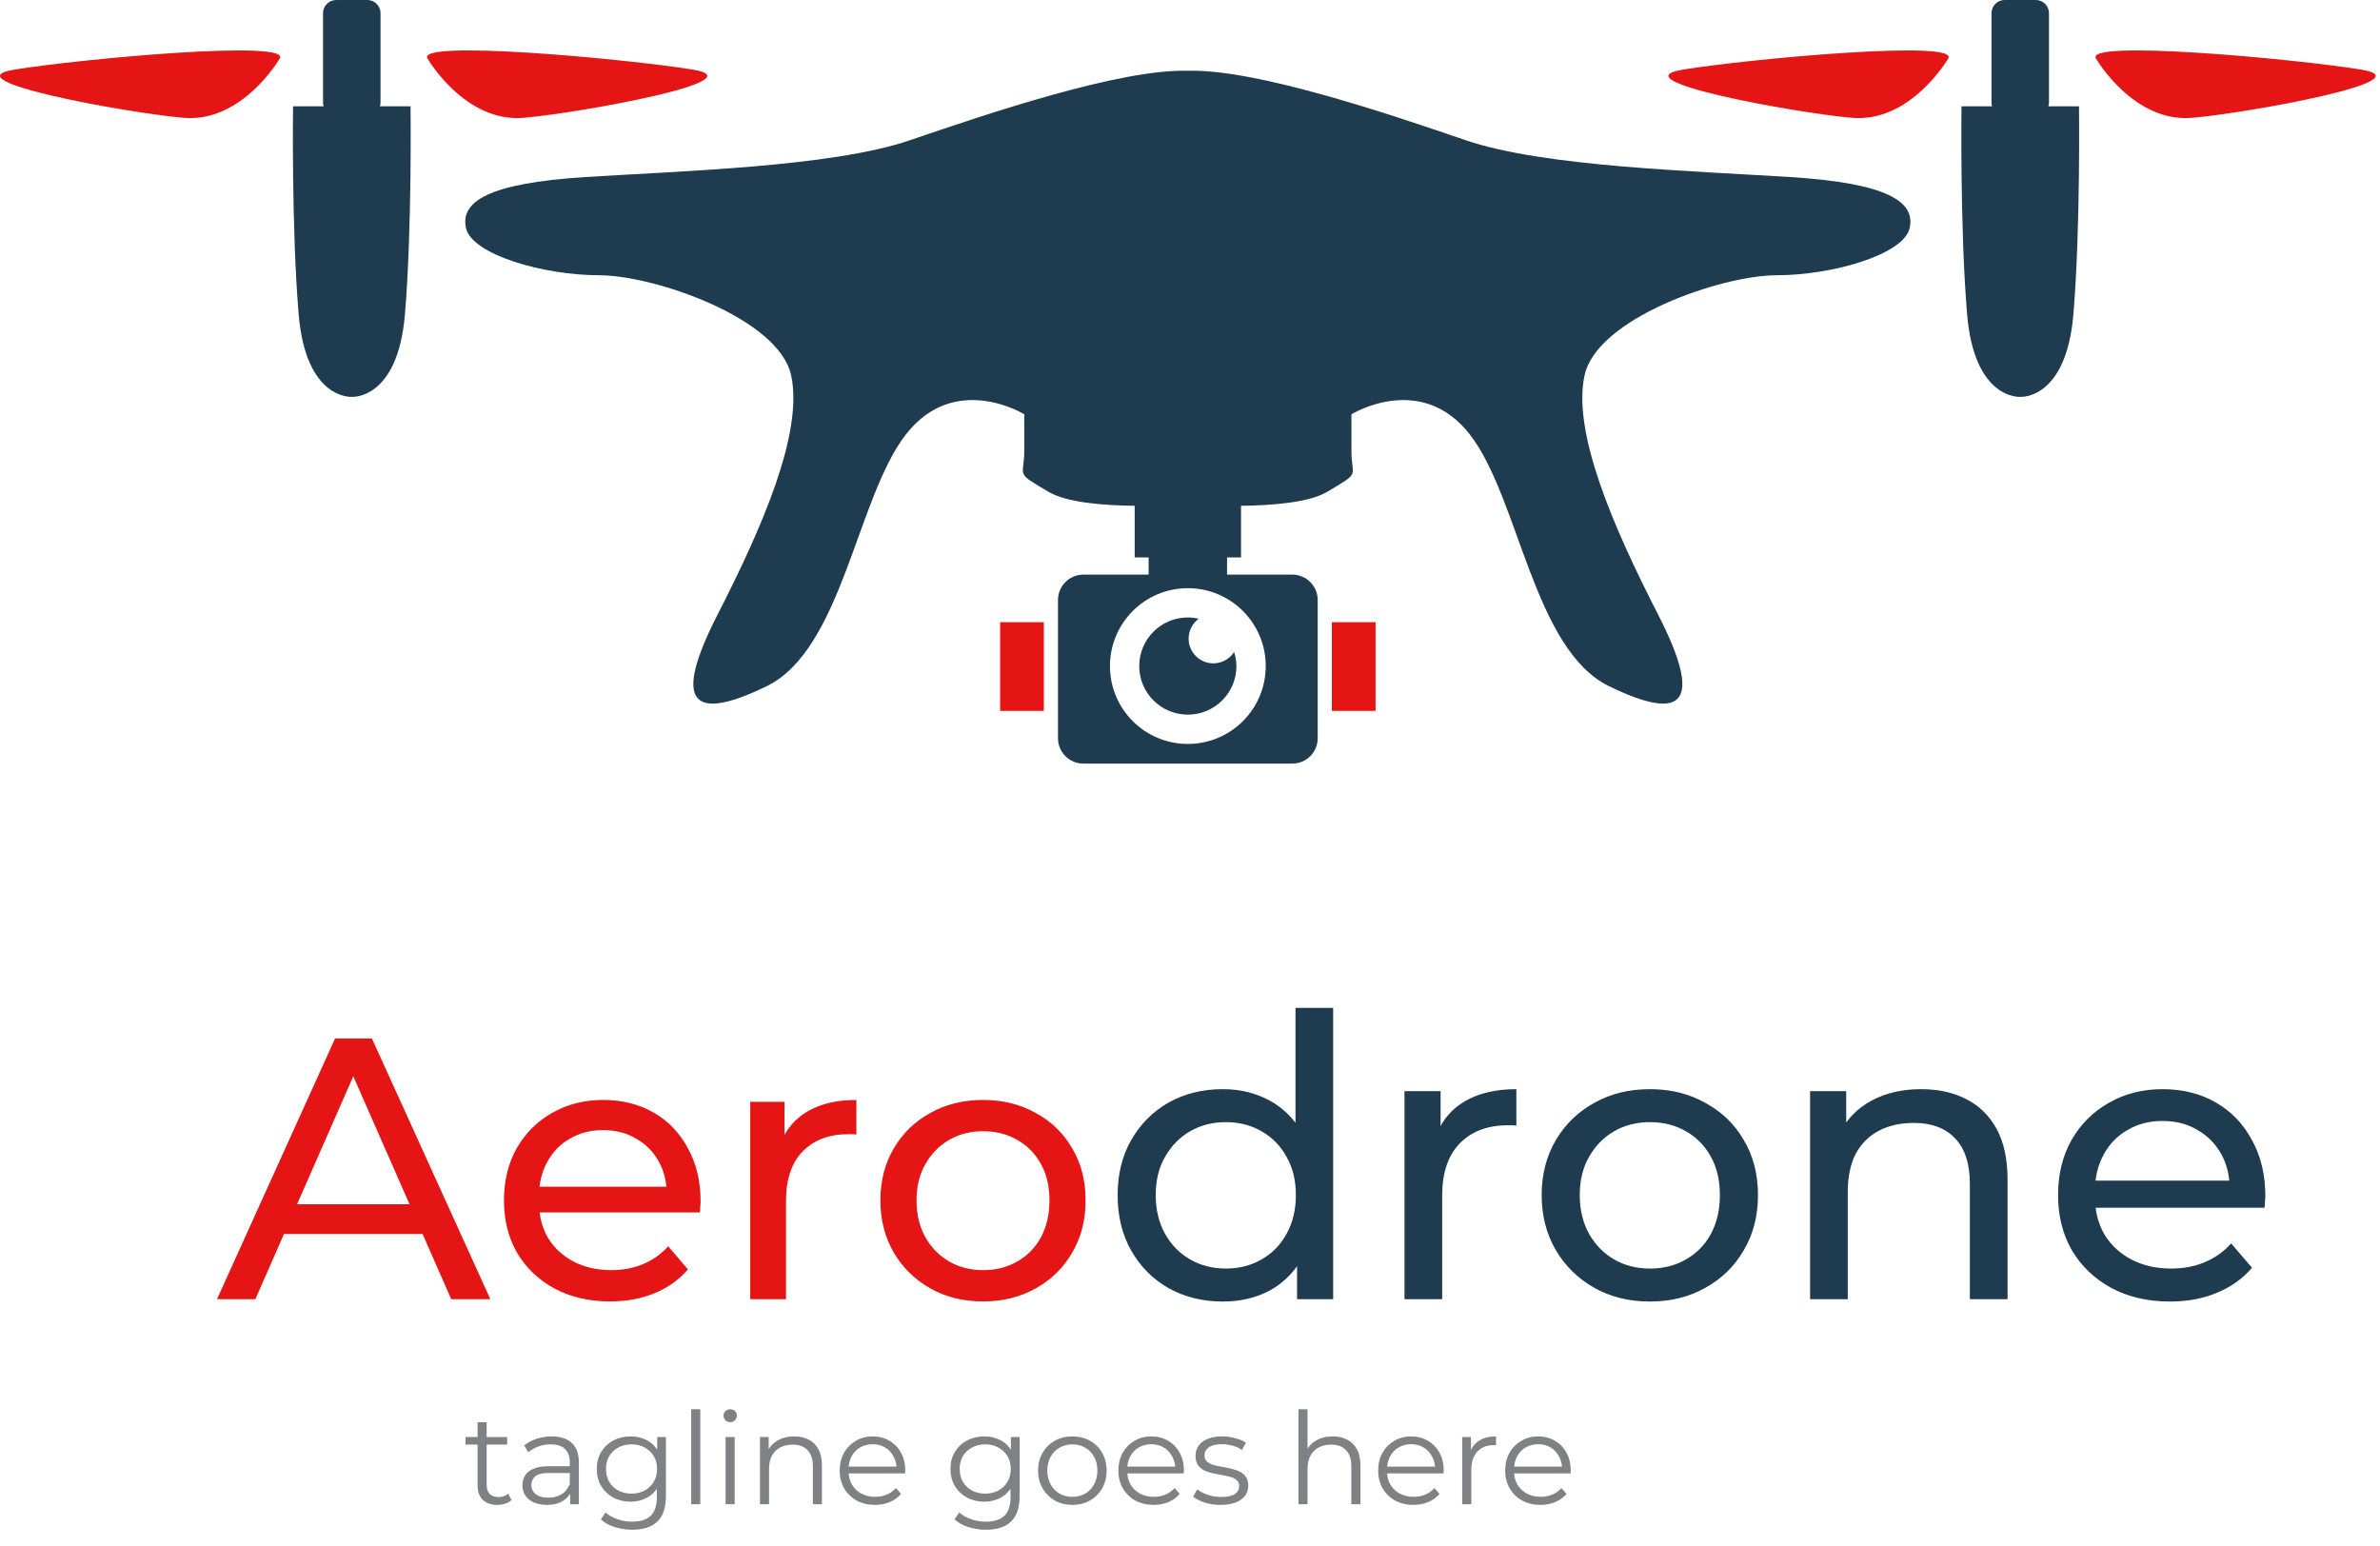 <svg width="194" height="126" viewBox="0 0 194 126" fill="none" xmlns="http://www.w3.org/2000/svg">
<path d="M17.687 105.903L27.311 84.653H30.316L39.97 105.903H36.782L28.191 86.353H29.405L20.814 105.903H17.687ZM21.785 100.591L22.605 98.162H34.566L35.447 100.591H21.785ZM49.731 106.085C48.011 106.085 46.493 105.731 45.177 105.023C43.882 104.314 42.87 103.343 42.142 102.108C41.433 100.874 41.079 99.457 41.079 97.858C41.079 96.26 41.423 94.843 42.111 93.608C42.82 92.374 43.781 91.412 44.995 90.724C46.23 90.016 47.616 89.662 49.154 89.662C50.713 89.662 52.089 90.006 53.283 90.694C54.477 91.382 55.408 92.353 56.076 93.608C56.764 94.843 57.108 96.29 57.108 97.949C57.108 98.071 57.098 98.213 57.078 98.374C57.078 98.536 57.068 98.688 57.047 98.83H43.356V96.735H55.529L54.346 97.464C54.366 96.431 54.153 95.511 53.708 94.701C53.263 93.892 52.645 93.264 51.856 92.819C51.087 92.353 50.187 92.121 49.154 92.121C48.142 92.121 47.242 92.353 46.452 92.819C45.663 93.264 45.046 93.902 44.601 94.731C44.155 95.541 43.933 96.472 43.933 97.524V98.01C43.933 99.083 44.176 100.044 44.661 100.894C45.167 101.724 45.865 102.372 46.756 102.837C47.647 103.303 48.669 103.535 49.822 103.535C50.773 103.535 51.633 103.373 52.403 103.05C53.192 102.726 53.88 102.24 54.467 101.592L56.076 103.475C55.347 104.325 54.437 104.972 53.344 105.417C52.271 105.863 51.067 106.085 49.731 106.085ZM61.155 105.903V89.814H63.948V94.185L63.675 93.092C64.12 91.979 64.869 91.129 65.921 90.542C66.974 89.955 68.269 89.662 69.807 89.662V92.485C69.686 92.465 69.564 92.455 69.443 92.455C69.341 92.455 69.24 92.455 69.139 92.455C67.581 92.455 66.346 92.92 65.435 93.851C64.525 94.782 64.069 96.128 64.069 97.889V105.903H61.155ZM80.142 106.085C78.523 106.085 77.086 105.731 75.831 105.023C74.576 104.314 73.585 103.343 72.856 102.108C72.127 100.854 71.763 99.437 71.763 97.858C71.763 96.26 72.127 94.843 72.856 93.608C73.585 92.374 74.576 91.412 75.831 90.724C77.086 90.016 78.523 89.662 80.142 89.662C81.741 89.662 83.168 90.016 84.422 90.724C85.697 91.412 86.689 92.374 87.397 93.608C88.126 94.823 88.49 96.239 88.49 97.858C88.49 99.457 88.126 100.874 87.397 102.108C86.689 103.343 85.697 104.314 84.422 105.023C83.168 105.731 81.741 106.085 80.142 106.085ZM80.142 103.535C81.174 103.535 82.095 103.303 82.904 102.837C83.734 102.372 84.382 101.714 84.847 100.864C85.313 99.993 85.546 98.992 85.546 97.858C85.546 96.705 85.313 95.713 84.847 94.883C84.382 94.033 83.734 93.376 82.904 92.91C82.095 92.445 81.174 92.212 80.142 92.212C79.11 92.212 78.189 92.445 77.379 92.91C76.57 93.376 75.922 94.033 75.436 94.883C74.951 95.713 74.708 96.705 74.708 97.858C74.708 98.992 74.951 99.993 75.436 100.864C75.922 101.714 76.57 102.372 77.379 102.837C78.189 103.303 79.11 103.535 80.142 103.535Z" fill="#E51515"/>
<path d="M99.678 106.095C98.035 106.095 96.564 105.733 95.262 105.007C93.982 104.282 92.969 103.269 92.222 101.967C91.475 100.666 91.102 99.151 91.102 97.423C91.102 95.695 91.475 94.191 92.222 92.911C92.969 91.61 93.982 90.597 95.262 89.871C96.564 89.146 98.035 88.783 99.678 88.783C101.107 88.783 102.398 89.103 103.55 89.743C104.702 90.383 105.619 91.343 106.302 92.623C107.006 93.903 107.358 95.503 107.358 97.423C107.358 99.343 107.017 100.943 106.334 102.223C105.673 103.503 104.766 104.474 103.614 105.135C102.462 105.775 101.15 106.095 99.678 106.095ZM99.934 103.407C101.001 103.407 101.961 103.162 102.814 102.671C103.689 102.181 104.371 101.487 104.862 100.591C105.374 99.674 105.63 98.618 105.63 97.423C105.63 96.207 105.374 95.162 104.862 94.287C104.371 93.391 103.689 92.698 102.814 92.207C101.961 91.716 101.001 91.471 99.934 91.471C98.846 91.471 97.876 91.716 97.022 92.207C96.169 92.698 95.486 93.391 94.974 94.287C94.462 95.162 94.206 96.207 94.206 97.423C94.206 98.618 94.462 99.674 94.974 100.591C95.486 101.487 96.169 102.181 97.022 102.671C97.876 103.162 98.846 103.407 99.934 103.407ZM105.726 105.903V101.327L105.918 97.391L105.598 93.455V82.159H108.67V105.903H105.726ZM114.483 105.903V88.943H117.427V93.551L117.139 92.399C117.608 91.226 118.397 90.33 119.507 89.711C120.616 89.093 121.981 88.783 123.603 88.783V91.759C123.475 91.738 123.347 91.727 123.219 91.727C123.112 91.727 123.005 91.727 122.899 91.727C121.256 91.727 119.955 92.218 118.995 93.199C118.035 94.18 117.555 95.599 117.555 97.455V105.903H114.483ZM134.497 106.095C132.79 106.095 131.275 105.722 129.953 104.975C128.63 104.229 127.585 103.205 126.817 101.903C126.049 100.581 125.665 99.087 125.665 97.423C125.665 95.738 126.049 94.245 126.817 92.943C127.585 91.642 128.63 90.629 129.953 89.903C131.275 89.156 132.79 88.783 134.497 88.783C136.182 88.783 137.686 89.156 139.009 89.903C140.353 90.629 141.398 91.642 142.145 92.943C142.913 94.223 143.297 95.716 143.297 97.423C143.297 99.109 142.913 100.602 142.145 101.903C141.398 103.205 140.353 104.229 139.009 104.975C137.686 105.722 136.182 106.095 134.497 106.095ZM134.497 103.407C135.585 103.407 136.555 103.162 137.409 102.671C138.283 102.181 138.966 101.487 139.457 100.591C139.947 99.674 140.193 98.618 140.193 97.423C140.193 96.207 139.947 95.162 139.457 94.287C138.966 93.391 138.283 92.698 137.409 92.207C136.555 91.716 135.585 91.471 134.497 91.471C133.409 91.471 132.438 91.716 131.585 92.207C130.731 92.698 130.049 93.391 129.537 94.287C129.025 95.162 128.769 96.207 128.769 97.423C128.769 98.618 129.025 99.674 129.537 100.591C130.049 101.487 130.731 102.181 131.585 102.671C132.438 103.162 133.409 103.407 134.497 103.407ZM156.601 88.783C157.988 88.783 159.204 89.05 160.249 89.583C161.316 90.117 162.148 90.927 162.745 92.015C163.342 93.103 163.641 94.479 163.641 96.143V105.903H160.569V96.495C160.569 94.853 160.164 93.615 159.353 92.783C158.564 91.951 157.444 91.535 155.993 91.535C154.905 91.535 153.956 91.749 153.145 92.175C152.334 92.602 151.705 93.231 151.257 94.063C150.83 94.895 150.617 95.93 150.617 97.167V105.903H147.545V88.943H150.489V93.519L150.009 92.303C150.564 91.194 151.417 90.33 152.569 89.711C153.721 89.093 155.065 88.783 156.601 88.783ZM176.878 106.095C175.065 106.095 173.465 105.722 172.078 104.975C170.713 104.229 169.646 103.205 168.878 101.903C168.132 100.602 167.758 99.109 167.758 97.423C167.758 95.738 168.121 94.245 168.846 92.943C169.593 91.642 170.606 90.629 171.886 89.903C173.188 89.156 174.649 88.783 176.27 88.783C177.913 88.783 179.364 89.146 180.622 89.871C181.881 90.597 182.862 91.621 183.566 92.943C184.292 94.245 184.654 95.77 184.654 97.519C184.654 97.647 184.644 97.796 184.622 97.967C184.622 98.138 184.612 98.298 184.59 98.447H170.158V96.239H182.99L181.742 97.007C181.764 95.919 181.54 94.948 181.07 94.095C180.601 93.242 179.95 92.581 179.118 92.111C178.308 91.621 177.358 91.375 176.27 91.375C175.204 91.375 174.254 91.621 173.422 92.111C172.59 92.581 171.94 93.252 171.47 94.127C171.001 94.981 170.766 95.962 170.766 97.071V97.583C170.766 98.714 171.022 99.727 171.534 100.623C172.068 101.498 172.804 102.181 173.742 102.671C174.681 103.162 175.758 103.407 176.974 103.407C177.977 103.407 178.884 103.237 179.694 102.895C180.526 102.554 181.252 102.042 181.87 101.359L183.566 103.343C182.798 104.239 181.838 104.922 180.686 105.391C179.556 105.861 178.286 106.095 176.878 106.095Z" fill="#1F3B4F"/>
<path d="M40.536 122.671C40.021 122.671 39.624 122.532 39.346 122.254C39.068 121.976 38.929 121.582 38.929 121.075V115.93H39.669V121.033C39.669 121.353 39.749 121.6 39.91 121.774C40.077 121.948 40.313 122.035 40.619 122.035C40.946 122.035 41.218 121.941 41.433 121.753L41.694 122.285C41.548 122.417 41.37 122.515 41.162 122.577C40.96 122.64 40.751 122.671 40.536 122.671ZM37.948 117.756V117.14H41.339V117.756H37.948ZM46.476 122.619V121.409L46.445 121.21V119.186C46.445 118.72 46.313 118.361 46.048 118.111C45.791 117.86 45.405 117.735 44.89 117.735C44.535 117.735 44.198 117.794 43.878 117.913C43.558 118.031 43.286 118.187 43.064 118.382L42.73 117.829C43.008 117.593 43.342 117.412 43.732 117.287C44.121 117.154 44.532 117.088 44.963 117.088C45.673 117.088 46.219 117.266 46.601 117.62C46.991 117.968 47.186 118.501 47.186 119.217V122.619H46.476ZM44.587 122.671C44.177 122.671 43.819 122.605 43.512 122.473C43.213 122.334 42.984 122.146 42.824 121.909C42.664 121.666 42.584 121.388 42.584 121.075C42.584 120.789 42.65 120.532 42.782 120.302C42.921 120.066 43.144 119.878 43.45 119.739C43.763 119.593 44.18 119.52 44.702 119.52H46.591V120.073H44.723C44.194 120.073 43.825 120.167 43.617 120.355C43.415 120.542 43.314 120.775 43.314 121.054C43.314 121.367 43.436 121.617 43.679 121.805C43.923 121.993 44.264 122.087 44.702 122.087C45.12 122.087 45.478 121.993 45.777 121.805C46.083 121.61 46.306 121.332 46.445 120.97L46.612 121.482C46.473 121.843 46.229 122.132 45.881 122.348C45.54 122.563 45.109 122.671 44.587 122.671ZM51.536 124.696C51.035 124.696 50.555 124.623 50.096 124.477C49.636 124.331 49.264 124.122 48.979 123.85L49.355 123.287C49.612 123.517 49.929 123.697 50.304 123.83C50.687 123.969 51.09 124.038 51.515 124.038C52.211 124.038 52.722 123.875 53.049 123.548C53.376 123.228 53.539 122.727 53.539 122.045V120.678L53.644 119.739L53.571 118.8V117.14H54.28V121.951C54.28 122.897 54.047 123.59 53.581 124.028C53.122 124.473 52.44 124.696 51.536 124.696ZM51.4 122.41C50.878 122.41 50.409 122.299 49.991 122.076C49.574 121.847 49.243 121.53 49 121.127C48.763 120.723 48.645 120.261 48.645 119.739C48.645 119.217 48.763 118.758 49 118.361C49.243 117.958 49.574 117.645 49.991 117.422C50.409 117.2 50.878 117.088 51.4 117.088C51.887 117.088 52.325 117.189 52.715 117.391C53.105 117.593 53.414 117.892 53.644 118.288C53.873 118.685 53.988 119.168 53.988 119.739C53.988 120.309 53.873 120.793 53.644 121.189C53.414 121.586 53.105 121.889 52.715 122.097C52.325 122.306 51.887 122.41 51.4 122.41ZM51.473 121.753C51.877 121.753 52.235 121.669 52.548 121.502C52.861 121.329 53.108 121.092 53.289 120.793C53.47 120.487 53.56 120.135 53.56 119.739C53.56 119.342 53.47 118.994 53.289 118.695C53.108 118.396 52.861 118.163 52.548 117.996C52.235 117.822 51.877 117.735 51.473 117.735C51.077 117.735 50.718 117.822 50.398 117.996C50.085 118.163 49.838 118.396 49.657 118.695C49.483 118.994 49.396 119.342 49.396 119.739C49.396 120.135 49.483 120.487 49.657 120.793C49.838 121.092 50.085 121.329 50.398 121.502C50.718 121.669 51.077 121.753 51.473 121.753ZM56.342 122.619V114.876H57.083V122.619H56.342ZM59.145 122.619V117.14H59.885V122.619H59.145ZM59.52 115.93C59.367 115.93 59.238 115.878 59.134 115.773C59.03 115.669 58.977 115.544 58.977 115.398C58.977 115.252 59.03 115.13 59.134 115.032C59.238 114.928 59.367 114.876 59.52 114.876C59.673 114.876 59.802 114.925 59.906 115.022C60.011 115.119 60.063 115.241 60.063 115.387C60.063 115.54 60.011 115.669 59.906 115.773C59.809 115.878 59.68 115.93 59.52 115.93ZM64.744 117.088C65.189 117.088 65.579 117.175 65.912 117.349C66.253 117.516 66.518 117.774 66.706 118.121C66.9 118.469 66.998 118.908 66.998 119.436V122.619H66.257V119.509C66.257 118.932 66.111 118.497 65.819 118.205C65.533 117.906 65.13 117.756 64.608 117.756C64.219 117.756 63.878 117.836 63.585 117.996C63.3 118.149 63.078 118.375 62.917 118.674C62.764 118.967 62.688 119.321 62.688 119.739V122.619H61.947V117.14H62.657V118.643L62.542 118.361C62.716 117.965 62.994 117.655 63.377 117.433C63.759 117.203 64.215 117.088 64.744 117.088ZM71.326 122.671C70.756 122.671 70.255 122.553 69.823 122.316C69.392 122.073 69.055 121.742 68.811 121.325C68.568 120.901 68.446 120.417 68.446 119.875C68.446 119.332 68.561 118.852 68.79 118.434C69.027 118.017 69.347 117.69 69.751 117.453C70.161 117.21 70.62 117.088 71.128 117.088C71.643 117.088 72.099 117.207 72.495 117.443C72.898 117.673 73.215 118 73.445 118.424C73.674 118.841 73.789 119.325 73.789 119.875C73.789 119.909 73.785 119.948 73.779 119.989C73.779 120.024 73.779 120.062 73.779 120.104H69.01V119.551H73.382L73.09 119.77C73.09 119.374 73.003 119.022 72.829 118.716C72.662 118.403 72.432 118.16 72.14 117.986C71.848 117.812 71.511 117.725 71.128 117.725C70.752 117.725 70.415 117.812 70.116 117.986C69.817 118.16 69.584 118.403 69.416 118.716C69.25 119.029 69.166 119.388 69.166 119.791V119.906C69.166 120.323 69.257 120.692 69.437 121.012C69.625 121.325 69.883 121.572 70.21 121.753C70.544 121.927 70.923 122.014 71.347 122.014C71.681 122.014 71.991 121.955 72.276 121.836C72.568 121.718 72.819 121.537 73.027 121.294L73.445 121.774C73.201 122.066 72.895 122.289 72.526 122.442C72.165 122.595 71.764 122.671 71.326 122.671ZM80.366 124.696C79.865 124.696 79.385 124.623 78.926 124.477C78.467 124.331 78.094 124.122 77.809 123.85L78.185 123.287C78.442 123.517 78.759 123.697 79.134 123.83C79.517 123.969 79.921 124.038 80.345 124.038C81.041 124.038 81.552 123.875 81.879 123.548C82.206 123.228 82.37 122.727 82.37 122.045V120.678L82.474 119.739L82.401 118.8V117.14H83.11V121.951C83.11 122.897 82.877 123.59 82.411 124.028C81.952 124.473 81.27 124.696 80.366 124.696ZM80.23 122.41C79.708 122.41 79.239 122.299 78.821 122.076C78.404 121.847 78.073 121.53 77.83 121.127C77.594 120.723 77.475 120.261 77.475 119.739C77.475 119.217 77.594 118.758 77.83 118.361C78.073 117.958 78.404 117.645 78.821 117.422C79.239 117.2 79.708 117.088 80.23 117.088C80.717 117.088 81.156 117.189 81.545 117.391C81.935 117.593 82.244 117.892 82.474 118.288C82.703 118.685 82.818 119.168 82.818 119.739C82.818 120.309 82.703 120.793 82.474 121.189C82.244 121.586 81.935 121.889 81.545 122.097C81.156 122.306 80.717 122.41 80.23 122.41ZM80.303 121.753C80.707 121.753 81.065 121.669 81.378 121.502C81.691 121.329 81.938 121.092 82.119 120.793C82.3 120.487 82.39 120.135 82.39 119.739C82.39 119.342 82.3 118.994 82.119 118.695C81.938 118.396 81.691 118.163 81.378 117.996C81.065 117.822 80.707 117.735 80.303 117.735C79.907 117.735 79.548 117.822 79.228 117.996C78.915 118.163 78.668 118.396 78.487 118.695C78.314 118.994 78.227 119.342 78.227 119.739C78.227 120.135 78.314 120.487 78.487 120.793C78.668 121.092 78.915 121.329 79.228 121.502C79.548 121.669 79.907 121.753 80.303 121.753ZM87.405 122.671C86.877 122.671 86.4 122.553 85.976 122.316C85.558 122.073 85.228 121.742 84.984 121.325C84.741 120.901 84.619 120.417 84.619 119.875C84.619 119.325 84.741 118.841 84.984 118.424C85.228 118.007 85.558 117.68 85.976 117.443C86.393 117.207 86.87 117.088 87.405 117.088C87.948 117.088 88.428 117.207 88.845 117.443C89.27 117.68 89.6 118.007 89.837 118.424C90.08 118.841 90.202 119.325 90.202 119.875C90.202 120.417 90.08 120.901 89.837 121.325C89.6 121.742 89.27 122.073 88.845 122.316C88.421 122.553 87.941 122.671 87.405 122.671ZM87.405 122.014C87.802 122.014 88.153 121.927 88.459 121.753C88.765 121.572 89.005 121.322 89.179 121.002C89.36 120.675 89.451 120.299 89.451 119.875C89.451 119.443 89.36 119.068 89.179 118.748C89.005 118.427 88.765 118.181 88.459 118.007C88.153 117.826 87.805 117.735 87.416 117.735C87.026 117.735 86.678 117.826 86.372 118.007C86.066 118.181 85.823 118.427 85.642 118.748C85.461 119.068 85.37 119.443 85.37 119.875C85.37 120.299 85.461 120.675 85.642 121.002C85.823 121.322 86.066 121.572 86.372 121.753C86.678 121.927 87.023 122.014 87.405 122.014ZM94.042 122.671C93.471 122.671 92.97 122.553 92.539 122.316C92.108 122.073 91.77 121.742 91.527 121.325C91.283 120.901 91.162 120.417 91.162 119.875C91.162 119.332 91.276 118.852 91.506 118.434C91.743 118.017 92.063 117.69 92.466 117.453C92.876 117.21 93.336 117.088 93.844 117.088C94.358 117.088 94.814 117.207 95.211 117.443C95.614 117.673 95.931 118 96.16 118.424C96.39 118.841 96.505 119.325 96.505 119.875C96.505 119.909 96.501 119.948 96.494 119.989C96.494 120.024 96.494 120.062 96.494 120.104H91.725V119.551H96.098L95.805 119.77C95.805 119.374 95.719 119.022 95.544 118.716C95.378 118.403 95.148 118.16 94.856 117.986C94.564 117.812 94.226 117.725 93.844 117.725C93.468 117.725 93.13 117.812 92.831 117.986C92.532 118.16 92.299 118.403 92.132 118.716C91.965 119.029 91.882 119.388 91.882 119.791V119.906C91.882 120.323 91.972 120.692 92.153 121.012C92.341 121.325 92.598 121.572 92.925 121.753C93.259 121.927 93.638 122.014 94.063 122.014C94.397 122.014 94.706 121.955 94.992 121.836C95.284 121.718 95.534 121.537 95.743 121.294L96.16 121.774C95.917 122.066 95.611 122.289 95.242 122.442C94.88 122.595 94.48 122.671 94.042 122.671ZM99.484 122.671C99.032 122.671 98.604 122.609 98.201 122.483C97.797 122.351 97.481 122.188 97.251 121.993L97.585 121.409C97.808 121.576 98.093 121.722 98.441 121.847C98.788 121.965 99.154 122.024 99.536 122.024C100.058 122.024 100.434 121.944 100.663 121.784C100.893 121.617 101.008 121.398 101.008 121.127C101.008 120.925 100.942 120.769 100.809 120.657C100.684 120.539 100.517 120.452 100.309 120.396C100.1 120.334 99.867 120.282 99.609 120.24C99.352 120.198 99.094 120.149 98.837 120.094C98.587 120.038 98.357 119.958 98.148 119.854C97.94 119.742 97.769 119.593 97.637 119.405C97.512 119.217 97.449 118.967 97.449 118.654C97.449 118.354 97.533 118.087 97.7 117.85C97.867 117.614 98.11 117.429 98.43 117.297C98.757 117.158 99.154 117.088 99.62 117.088C99.975 117.088 100.329 117.137 100.684 117.234C101.039 117.325 101.331 117.447 101.561 117.6L101.237 118.194C100.994 118.027 100.733 117.909 100.455 117.84C100.176 117.763 99.898 117.725 99.62 117.725C99.126 117.725 98.761 117.812 98.524 117.986C98.294 118.153 98.18 118.368 98.18 118.633C98.18 118.841 98.242 119.005 98.368 119.123C98.5 119.241 98.67 119.335 98.879 119.405C99.094 119.468 99.328 119.52 99.578 119.561C99.835 119.603 100.089 119.655 100.34 119.718C100.597 119.774 100.83 119.854 101.039 119.958C101.255 120.055 101.425 120.198 101.55 120.386C101.683 120.567 101.749 120.807 101.749 121.106C101.749 121.426 101.658 121.704 101.477 121.941C101.303 122.17 101.046 122.351 100.705 122.483C100.371 122.609 99.964 122.671 99.484 122.671ZM108.636 117.088C109.081 117.088 109.471 117.175 109.805 117.349C110.146 117.516 110.41 117.774 110.598 118.121C110.793 118.469 110.89 118.908 110.89 119.436V122.619H110.149V119.509C110.149 118.932 110.003 118.497 109.711 118.205C109.426 117.906 109.022 117.756 108.5 117.756C108.111 117.756 107.77 117.836 107.478 117.996C107.192 118.149 106.97 118.375 106.81 118.674C106.657 118.967 106.58 119.321 106.58 119.739V122.619H105.839V114.876H106.58V118.643L106.434 118.361C106.608 117.965 106.886 117.655 107.269 117.433C107.652 117.203 108.107 117.088 108.636 117.088ZM115.219 122.671C114.648 122.671 114.147 122.553 113.716 122.316C113.285 122.073 112.947 121.742 112.704 121.325C112.46 120.901 112.338 120.417 112.338 119.875C112.338 119.332 112.453 118.852 112.683 118.434C112.919 118.017 113.239 117.69 113.643 117.453C114.053 117.21 114.512 117.088 115.02 117.088C115.535 117.088 115.991 117.207 116.387 117.443C116.791 117.673 117.107 118 117.337 118.424C117.567 118.841 117.681 119.325 117.681 119.875C117.681 119.909 117.678 119.948 117.671 119.989C117.671 120.024 117.671 120.062 117.671 120.104H112.902V119.551H117.274L116.982 119.77C116.982 119.374 116.895 119.022 116.721 118.716C116.554 118.403 116.325 118.16 116.033 117.986C115.74 117.812 115.403 117.725 115.02 117.725C114.645 117.725 114.307 117.812 114.008 117.986C113.709 118.16 113.476 118.403 113.309 118.716C113.142 119.029 113.058 119.388 113.058 119.791V119.906C113.058 120.323 113.149 120.692 113.33 121.012C113.518 121.325 113.775 121.572 114.102 121.753C114.436 121.927 114.815 122.014 115.239 122.014C115.573 122.014 115.883 121.955 116.168 121.836C116.46 121.718 116.711 121.537 116.92 121.294L117.337 121.774C117.094 122.066 116.787 122.289 116.419 122.442C116.057 122.595 115.657 122.671 115.219 122.671ZM119.189 122.619V117.14H119.899V118.633L119.826 118.372C119.979 117.954 120.236 117.638 120.598 117.422C120.96 117.2 121.409 117.088 121.944 117.088V117.808C121.917 117.808 121.889 117.808 121.861 117.808C121.833 117.801 121.805 117.798 121.777 117.798C121.2 117.798 120.748 117.975 120.421 118.33C120.094 118.678 119.93 119.175 119.93 119.822V122.619H119.189ZM125.573 122.671C125.002 122.671 124.501 122.553 124.07 122.316C123.639 122.073 123.301 121.742 123.058 121.325C122.814 120.901 122.692 120.417 122.692 119.875C122.692 119.332 122.807 118.852 123.037 118.434C123.273 118.017 123.593 117.69 123.997 117.453C124.407 117.21 124.866 117.088 125.374 117.088C125.889 117.088 126.345 117.207 126.741 117.443C127.145 117.673 127.461 118 127.691 118.424C127.921 118.841 128.035 119.325 128.035 119.875C128.035 119.909 128.032 119.948 128.025 119.989C128.025 120.024 128.025 120.062 128.025 120.104H123.256V119.551H127.628L127.336 119.77C127.336 119.374 127.249 119.022 127.075 118.716C126.908 118.403 126.679 118.16 126.387 117.986C126.094 117.812 125.757 117.725 125.374 117.725C124.999 117.725 124.661 117.812 124.362 117.986C124.063 118.16 123.83 118.403 123.663 118.716C123.496 119.029 123.412 119.388 123.412 119.791V119.906C123.412 120.323 123.503 120.692 123.684 121.012C123.872 121.325 124.129 121.572 124.456 121.753C124.79 121.927 125.169 122.014 125.593 122.014C125.927 122.014 126.237 121.955 126.522 121.836C126.814 121.718 127.065 121.537 127.274 121.294L127.691 121.774C127.447 122.066 127.141 122.289 126.773 122.442C126.411 122.595 126.011 122.671 125.573 122.671Z" fill="#808184"/>
<path d="M30.965 8.666C30.986 8.583 31.017 8.502 31.017 8.412V1.073C31.017 0.483 30.535 0 29.944 0H27.405C26.816 0 26.332 0.483 26.332 1.073V8.412C26.332 8.502 26.362 8.582 26.384 8.666H23.886C23.886 8.666 23.756 18.576 24.343 25.602C24.928 32.629 28.676 32.35 28.676 32.35C28.676 32.35 32.422 32.629 33.009 25.602C33.594 18.576 33.464 8.666 33.464 8.666H30.965Z" fill="#1F3B4F"/>
<path d="M1.179 5.674C-4.168 6.547 10.126 9.166 14.927 9.602C19.728 10.038 22.783 4.801 22.783 4.801C23.988 3.186 6.525 4.801 1.179 5.674Z" fill="#E51515"/>
<path d="M42.723 9.602C47.524 9.166 61.818 6.547 56.471 5.674C51.124 4.801 33.661 3.185 34.867 4.801C34.867 4.801 37.922 10.038 42.723 9.602Z" fill="#E51515"/>
<path d="M166.965 8.666C166.986 8.583 167.017 8.502 167.017 8.412V1.073C167.017 0.483 166.535 0 165.944 0H163.405C162.816 0 162.332 0.483 162.332 1.073V8.412C162.332 8.502 162.362 8.582 162.384 8.666H159.886C159.886 8.666 159.756 18.576 160.343 25.602C160.928 32.629 164.676 32.35 164.676 32.35C164.676 32.35 168.422 32.629 169.009 25.602C169.594 18.576 169.464 8.666 169.464 8.666H166.965Z" fill="#1F3B4F"/>
<path d="M137.179 5.674C131.832 6.547 146.126 9.166 150.927 9.602C155.728 10.038 158.783 4.801 158.783 4.801C159.988 3.186 142.525 4.801 137.179 5.674Z" fill="#E51515"/>
<path d="M192.471 5.674C187.124 4.801 169.661 3.185 170.867 4.801C170.867 4.801 173.923 10.038 178.723 9.602C183.523 9.166 197.817 6.547 192.471 5.674Z" fill="#E51515"/>
<path d="M85.086 50.717H81.523V57.948H85.086V50.717Z" fill="#E51515"/>
<path d="M112.126 50.717H108.563V57.948H112.126V50.717Z" fill="#E51515"/>
<path d="M145.991 14.436C138.158 13.936 125.825 13.603 119.491 11.436C113.157 9.269 102.324 5.603 96.824 5.77C91.324 5.603 80.491 9.269 74.157 11.436C67.823 13.603 55.49 13.936 47.657 14.436C39.824 14.936 37.49 16.436 37.99 18.603C38.49 20.769 44.324 22.436 48.824 22.436C53.324 22.436 63.49 25.936 64.49 30.603C65.49 35.269 62.157 42.936 58.49 50.103C54.823 57.269 56.324 58.936 62.49 55.936C68.656 52.936 69.824 40.603 73.824 35.436C77.824 30.27 83.49 33.77 83.49 33.77C83.49 33.77 83.49 34.603 83.49 36.77C83.49 38.937 82.657 38.436 85.49 40.103C86.959 40.967 89.948 41.202 92.49 41.23V45.437H93.628V46.84H88.303C87.168 46.84 86.24 47.769 86.24 48.903V60.182C86.24 61.317 87.169 62.245 88.303 62.245H105.345C106.48 62.245 107.408 61.316 107.408 60.182V48.903C107.408 47.768 106.479 46.84 105.345 46.84H100.02V45.437H101.159V41.23C103.701 41.202 106.69 40.967 108.159 40.103C110.992 38.436 110.159 38.937 110.159 36.77C110.159 34.603 110.159 33.77 110.159 33.77C110.159 33.77 115.825 30.27 119.825 35.436C123.825 40.603 124.993 52.936 131.159 55.936C137.325 58.936 138.826 57.269 135.159 50.103C131.492 42.936 128.159 35.269 129.159 30.603C130.159 25.936 140.325 22.436 144.825 22.436C149.325 22.436 155.159 20.769 155.659 18.603C156.158 16.436 153.824 14.936 145.991 14.436ZM103.173 54.294C103.173 57.8 100.33 60.643 96.824 60.643C93.317 60.643 90.475 57.801 90.475 54.294C90.475 50.788 93.317 47.945 96.824 47.945C100.33 47.945 103.173 50.788 103.173 54.294Z" fill="#1F3B4F"/>
<path d="M98.905 54.073C97.79 54.073 96.887 53.17 96.887 52.055C96.887 51.391 97.212 50.807 97.707 50.439C97.422 50.373 97.128 50.332 96.823 50.332C94.635 50.332 92.862 52.105 92.862 54.293C92.862 56.481 94.635 58.253 96.823 58.253C99.011 58.253 100.784 56.48 100.784 54.293C100.784 53.892 100.707 53.512 100.595 53.147C100.237 53.704 99.615 54.073 98.905 54.073Z" fill="#1F3B4F"/>
</svg>
